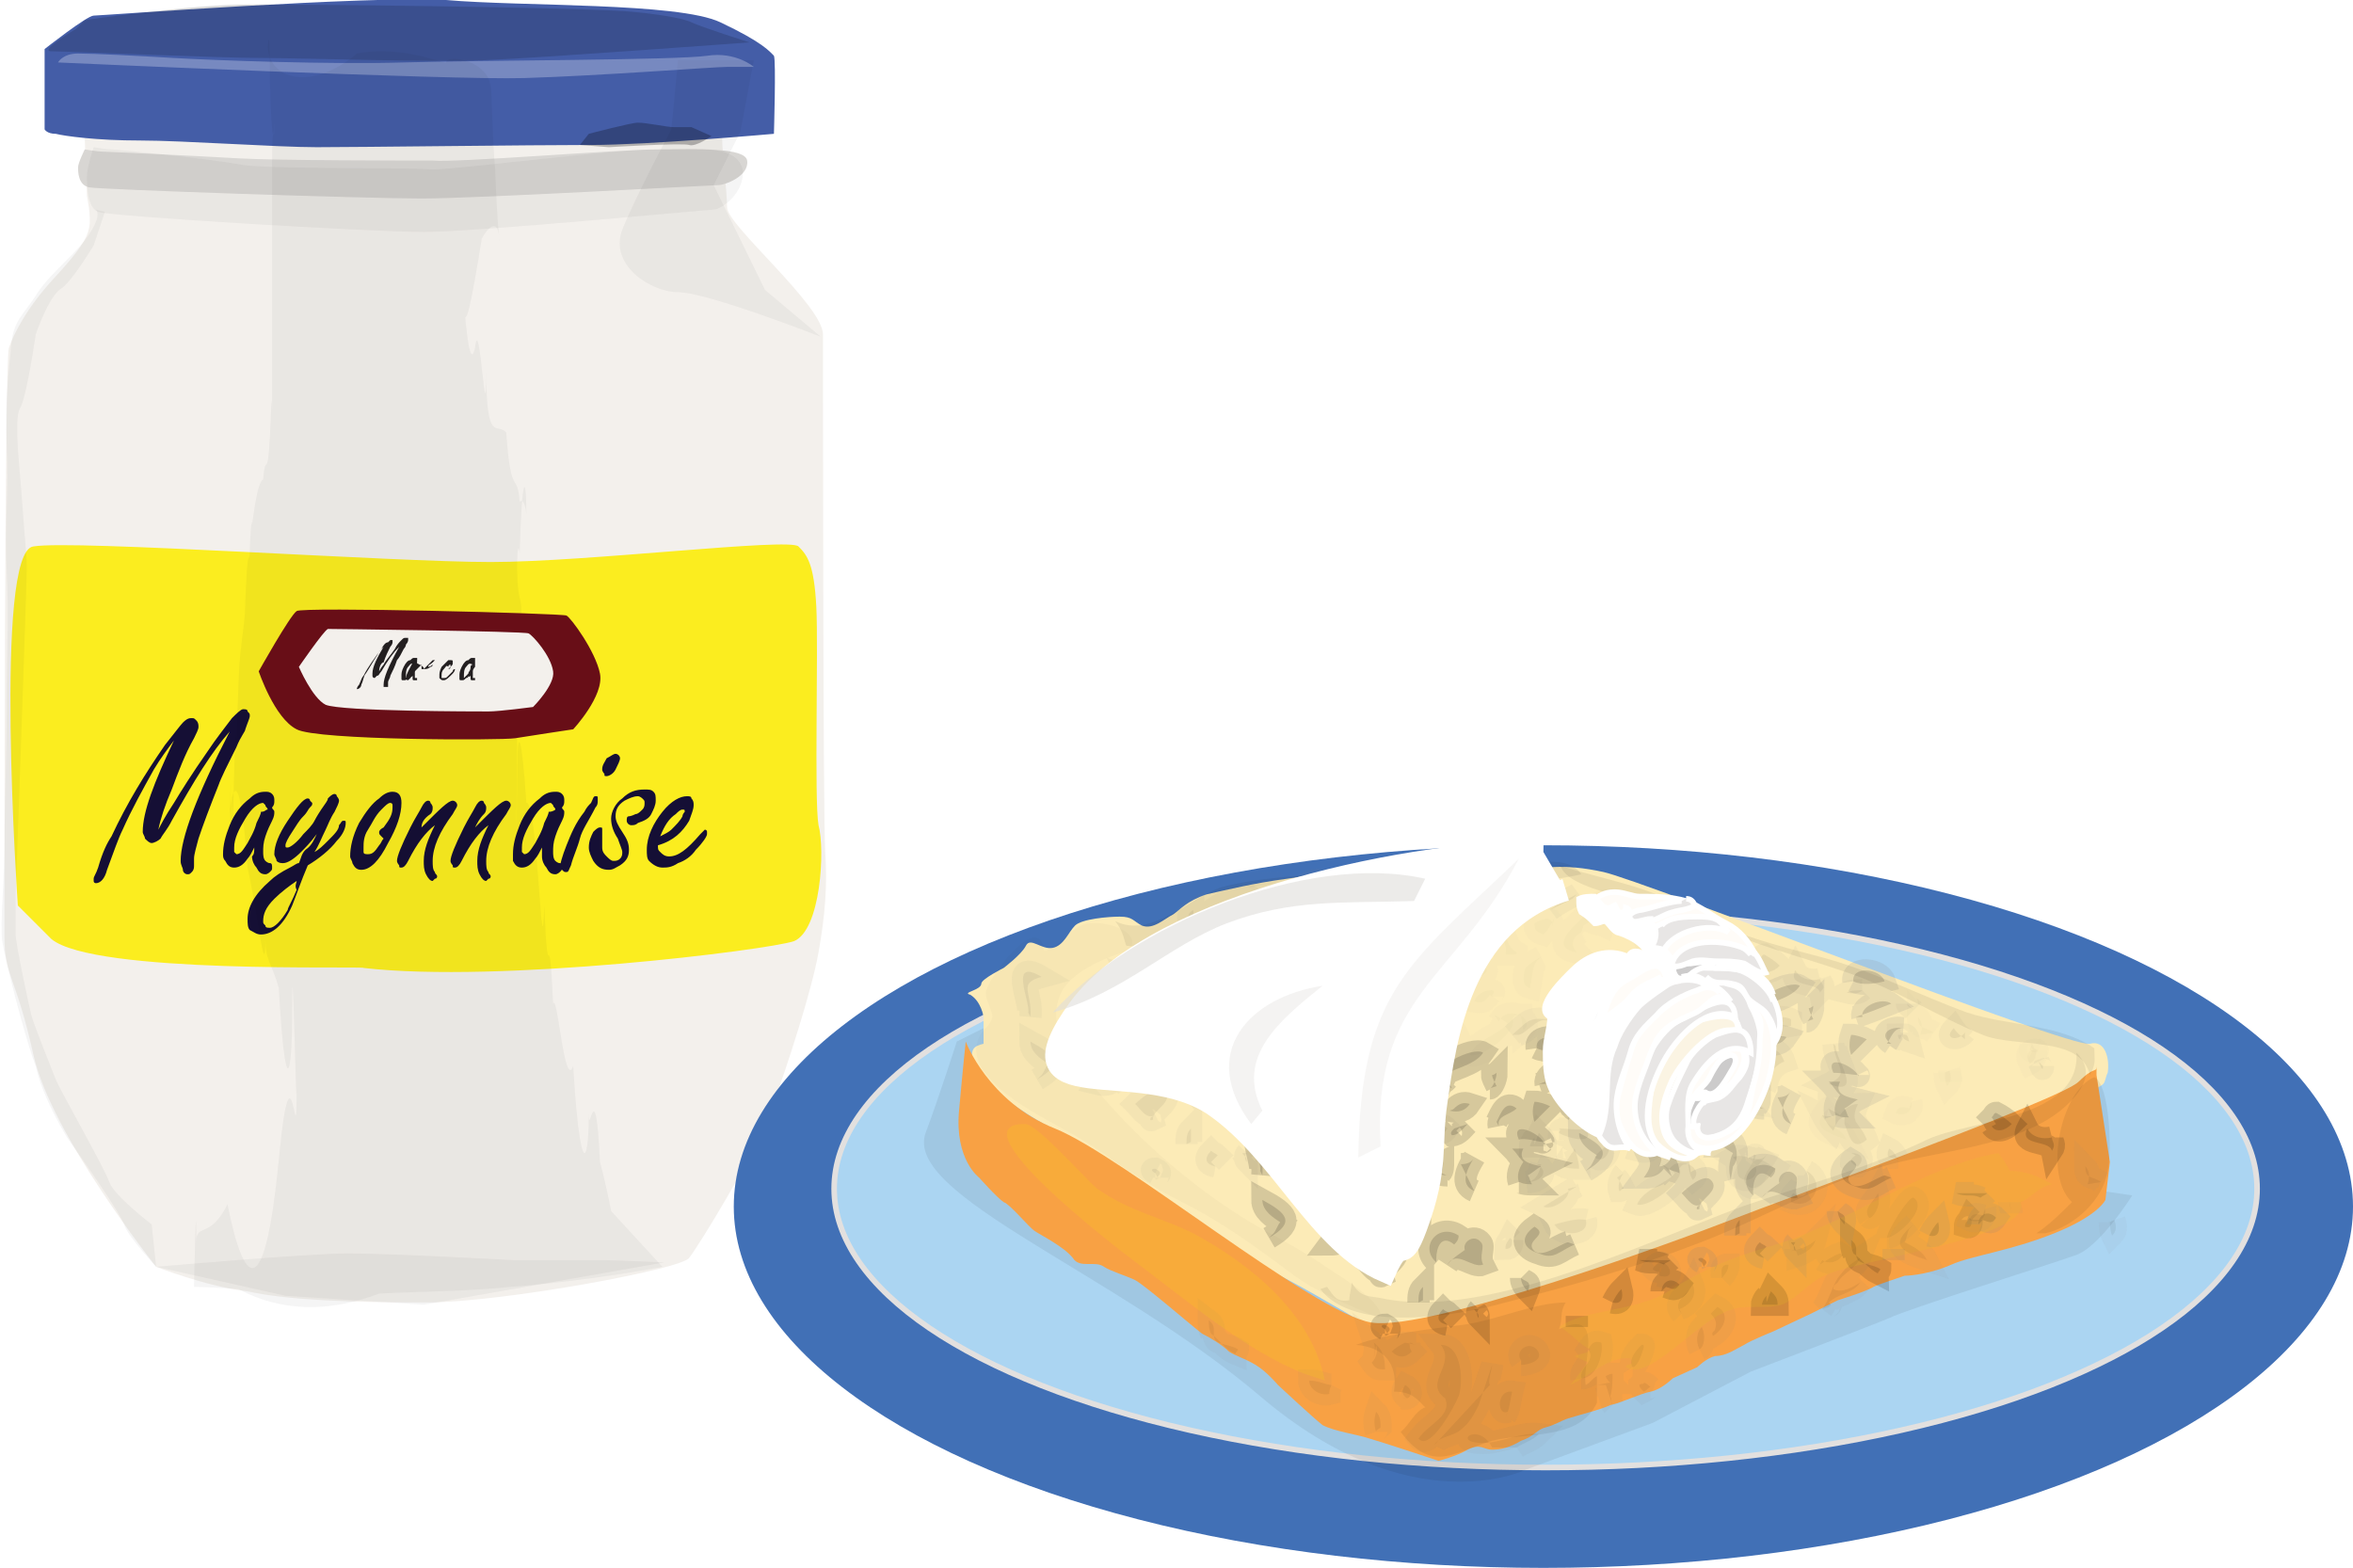 <svg xmlns="http://www.w3.org/2000/svg" xmlns:xlink="http://www.w3.org/1999/xlink" viewBox="0 0 105.5 70.3"><pattern id="a" width="96" height="72" overflow="visible" patternUnits="userSpaceOnUse" viewBox=".9 -72.6 96 72"><path fill="#5EC097" d="M1.9-24c3.5.2 3.6-1.6 3.4-2-.2-.3-1.9-1.1-3.4 2zm48 0c3.5.2 3.6-1.6 3.4-2-.2-.3-1.9-1.1-3.4 2zm0 24c3.5.2 3.6-1.6 3.4-2-.2-.3-1.9-1.1-3.4 2zm-48 0c3.5.2 3.6-1.6 3.4-2-.2-.3-1.9-1.1-3.4 2zm24-12c3.5.2 3.6-1.6 3.4-2-.2-.3-1.9-1.1-3.4 2zm48 0c3.5.2 3.6-1.6 3.4-2-.2-.3-1.9-1.1-3.4 2zm-72-36c3.5.2 3.6-1.6 3.4-2-.2-.3-1.9-1.1-3.4 2zm48 0c3.5.2 3.6-1.6 3.4-2-.2-.3-1.9-1.1-3.4 2zm-24 12c3.5.2 3.6-1.6 3.4-2-.2-.3-1.9-1.1-3.4 2zm48 0c3.5.2 3.6-1.6 3.4-2-.2-.3-1.9-1.1-3.4 2zm-72-36c3.5.2 3.6-1.6 3.4-2-.2-.3-1.9-1.1-3.4 2zm48 0c3.5.2 3.6-1.6 3.4-2-.2-.3-1.9-1.1-3.4 2zm-24 12c3.5.2 3.6-1.6 3.4-2-.2-.3-1.9-1.1-3.4 2zm48 0c3.5.2 3.6-1.6 3.4-2-.2-.3-1.9-1.1-3.4 2zM47.8-24c-1.5-3.1-3.2-2.3-3.4-2-.2.4 0 2.2 3.4 2zm0 24c-1.5-3.1-3.2-2.3-3.4-2-.2.4 0 2.2 3.4 2zm-24-12c-1.5-3.1-3.2-2.3-3.4-2-.2.4 0 2.2 3.4 2zm72-12c-1.5-3.1-3.2-2.3-3.4-2-.2.4 0 2.2 3.4 2zm0 24c-1.5-3.1-3.2-2.3-3.4-2-.2.4 0 2.2 3.4 2zm-24-12c-1.5-3.1-3.2-2.3-3.4-2-.2.4 0 2.2 3.4 2zm-24-36c-1.5-3.1-3.2-2.3-3.4-2-.2.4 0 2.2 3.4 2zm-24 12c-1.5-3.1-3.2-2.3-3.4-2-.2.4 0 2.2 3.4 2zm72-12c-1.5-3.1-3.2-2.3-3.4-2-.2.4 0 2.2 3.4 2zm-24 12c-1.5-3.1-3.2-2.3-3.4-2-.2.4 0 2.2 3.4 2zm-24-36c-1.5-3.1-3.2-2.3-3.4-2-.2.4 0 2.2 3.4 2zm-24 12c-1.5-3.1-3.2-2.3-3.4-2-.2.4 0 2.2 3.4 2zm72-12c-1.5-3.1-3.2-2.3-3.4-2-.2.4 0 2.2 3.4 2zm-24 12c-1.5-3.1-3.2-2.3-3.4-2-.2.4 0 2.2 3.4 2z"/></pattern><pattern id="b" patternTransform="translate(-3851.092 -3914.62) scale(.523)" xlink:href="#a"/><pattern id="c" patternTransform="translate(-3851.092 -3914.62) scale(.523)" xlink:href="#a"/><ellipse cx="61.6" cy="49.2" fill="url(#b)" stroke="url(#c)" stroke-width=".5" rx="1.6" ry="3.3"/><path fill="#BCB792" d="M87.5 55.3c3.9-1.1 6-4.9 7.7-8.3-1.5.6-2.5 3.4-3.5 4.7-1 1.4-3.8 2.2-4.4 3.3" opacity=".26"/><path fill="#F3F0EC" d="M7 56.8s-4.7-5.9-5.5-9.5C.7 43.7.2 43.8.2 42c0-1.8 0-25.9.2-26.4.2-.6.8-1.8 2-3.1s1.5-1.8 1.6-2.3c.1-.5-.1-1.4-.1-1.4l-.1-2.6S26.9 5.3 28.2 5c1.3-.2 4.3.7 4.2 1-.1.3.2 2.5.2 3.3 0 .8 4.3 4.4 4.3 5.7 0 1.3 0 21.7.1 23.2s0 2.8-.3 4.5c-.3 1.7-1.4 5.1-2.1 7-.7 2-3.3 6.2-3.7 6.7-.3.5-8.4 2-11.8 2-3.3 0-6.2-.1-8-.5-1.8-.2-4.1-1.1-4.1-1.1z"/><path fill="#D8D6D3" d="M3.8 6.7s-.3.6-.3.8c0 .2 0 .8.5.9.5.1 12.4.5 14.9.5s13-.6 13.3-.6c.3 0 1.4-.4 1.3-1.1-.1-.6-2.2-.5-4-.5-1.8 0-9 .6-10.1.5-1.1 0-7 0-8.7-.1C9 7 4.8 6.8 4.6 6.8c-.2 0-.8-.1-.8-.1z"/><path fill="#FBED1F" d="M2.3 42.1L.8 40.6s-1.1-15.9.7-16.1c1.8-.3 16.1.7 20.5.7 4.3 0 13.4-1.1 13.8-.7.4.4.7.8.8 2.7.1 1.9-.1 8.7.1 9.8.3 1.1.1 4.7-1.1 5.2-1.2.4-13.2 1.9-19.3 1.2.1-.1-12.1.3-14-1.3z"/><path fill="#445DA7" d="M2 5.8V2.2S3.9.7 4.2.7C4.5.7 16.5-.2 20 0c3.4.3 10.4.1 12.3 1 1.9.9 2.2 1.3 2.4 1.5.1.2 0 3.5 0 3.5s-5.6.5-8.2.5c-2.6 0-10.5.1-12.3.1-1.8 0-6-.3-7.9-.3-2 0-3.4-.2-3.8-.3-.4 0-.5-.2-.5-.2z"/><g fill="#150F35"><path d="M7.1 37.2c.1-.2.3-.6.7-1.2.3-.5.8-1.3 1.5-2.3.4-.6.8-1.1 1.1-1.5.2-.2.4-.4.5-.4.1 0 .2 0 .2.1.1.1.1.1.1.2s-.1.3-.2.6c0 .1-.2.3-.4.8-.4.8-.7 1.4-.8 1.7-.4 1-.7 1.8-.9 2.4-.1.4-.2.7-.2.9v.3c0 .1 0 .2-.1.3-.1.1-.1.1-.2.1s-.2-.1-.2-.2-.1-.2-.1-.4c0-1 .7-2.9 2.2-5.8-.8.9-1.6 2.2-2.6 4-.2.4-.4.6-.5.8-.1.1-.3.2-.4.2s-.2-.1-.3-.2c0-.1-.1-.2-.1-.3 0-.9.5-2.2 1.4-4.1-.3.4-.6.8-.9 1.3-.5.9-1 1.8-1.4 2.7-.2.4-.4 1-.7 1.8-.1.4-.3.6-.5.6 0 0-.1 0-.1-.1v-.1c0-.1.1-.2.2-.5.2-.7.4-1.1.6-1.4.7-1.5 1.5-2.8 2.4-4.1.4-.5.7-.9.8-1 .2-.2.3-.2.4-.2.1 0 .1 0 .2.1s.1.2.1.3c0 .1-.1.3-.2.5-.4.7-.7 1.5-1 2.3-.3.7-.5 1.3-.6 1.8zm4.3.8c-.1.2-.2.4-.3.5-.2.3-.4.4-.6.4-.2 0-.3-.1-.4-.3-.1-.1-.1-.2-.1-.3 0-.4.1-.8.3-1.3.2-.5.5-.9.9-1.2.2-.2.4-.3.7-.3.1 0 .2 0 .3.1.1.1.1.2.1.3 0 .1 0 .2-.1.3 0 .1.1.1.1.2s0 .2-.1.4-.2.4-.3.7c-.1.3-.1.5-.1.7 0 .1 0 .3.1.4 0 0 .1.1.2.1s.1.1.1.2 0 .1-.1.2c0 0-.1.1-.2.1-.2 0-.3-.1-.4-.3-.1-.1-.2-.3-.2-.5.1-.1.1-.2.1-.4zm.6-1.7c0-.1-.1-.1-.1-.2l-.1-.1c-.2 0-.5.2-.8.7-.3.5-.5.9-.5 1.3v.2l.1.1c.2 0 .3-.2.5-.5.1-.2.3-.5.4-.9.1-.2.2-.4.2-.5.2 0 .2-.1.3-.1z"/><path d="M14.2 37.4c-.3.4-.5.6-.7.8-.3.3-.6.5-.8.5-.1 0-.2 0-.3-.1 0-.1-.1-.2-.1-.3 0-.4.2-.9.6-1.5.4-.6.7-1 .9-1 0 0 .1 0 .1.1l.1.1c0 .1 0 .1-.1.2s-.1.2-.3.4c-.2.2-.3.4-.5.7-.2.3-.3.5-.3.6 0 .1 0 .1.1.1s.4-.2.7-.6c.2-.2.4-.4.5-.6 0 0 .1-.2.3-.5.2-.3.3-.4.3-.5.1-.1.2-.2.3-.2 0 0 .1 0 .1.1 0 0 .1.1.1.2s-.1.3-.2.5c-.2.3-.3.6-.4.8-.2.4-.3.7-.5 1 .2-.1.4-.3.6-.5.3-.3.5-.5.5-.7.1-.1.1-.2.2-.2s.1 0 .1.1c0 .2-.1.5-.4.8-.3.4-.8.8-1.3 1.1-.3.7-.5 1.3-.7 1.8-.4.9-.9 1.3-1.4 1.3-.2 0-.3-.1-.5-.2-.1-.1-.1-.3-.1-.5 0-.5.3-1.1 1-1.7.2-.2.5-.4.9-.6.2-.1.3-.2.4-.2.1-.2.1-.4.3-.6.3-.2.4-.5.5-.7zm-.9 2.1c-.3.2-.7.5-1 .8-.4.4-.5.7-.5 1 0 .1 0 .1.1.2 0 .1.1.1.2.1.2 0 .5-.3.8-.8 0-.1.2-.4.4-.9-.1-.2 0-.3 0-.4zm4.3-4c.3 0 .4.2.4.5 0 .5-.2 1.1-.6 1.8-.4.8-.8 1.2-1.2 1.2-.2 0-.3-.1-.4-.3 0-.1-.1-.2-.1-.3 0-.4.1-.9.4-1.5.3-.5.6-.9.9-1.1.2-.2.4-.3.6-.3zm-.5 2c-.1-.1-.1-.1-.1-.2 0 0 0-.1.2-.2.3-.4.4-.6.4-.9v-.1c0-.1-.1-.1-.1-.1-.1 0-.2.1-.4.3-.3.3-.4.6-.6.9-.2.3-.2.6-.2.8v.2c0 .1.1.1.2.1.2 0 .3-.1.5-.4.1-.1.1-.2.2-.3l-.1-.1zm1.8-.4l.1-.1c.7-.7 1.1-1.1 1.3-1.1.1 0 .2.1.2.2s-.1.2-.2.4c-.6.8-.9 1.5-.9 2.1 0 .2 0 .4.1.5 0 .1.1.1.1.2 0 0 0 .1-.1.1l-.1.1c-.1 0-.2-.1-.3-.3-.1-.2-.1-.4-.1-.6 0-.5.2-1 .5-1.6-.4.3-.8.8-1.2 1.6-.1.2-.2.3-.3.3-.1 0-.1 0-.1-.1 0 0-.1-.1-.1-.2 0-.2.2-.7.6-1.5.2-.4.4-.7.5-.9.1-.2.2-.3.3-.3 0 0 .1 0 .1.1 0 0 .1.1.1.2s0 .2-.1.3c-.3.2-.4.4-.4.6zm2.4 0l.1-.1c.7-.7 1.1-1.1 1.3-1.1.1 0 .2.1.2.2s-.1.2-.2.4c-.6.8-.9 1.5-.9 2.1 0 .2 0 .4.1.5 0 .1.1.1.1.2 0 0 0 .1-.1.1l-.1.1c-.1 0-.2-.1-.3-.3-.1-.2-.1-.4-.1-.6 0-.5.2-1 .5-1.6-.4.3-.8.8-1.2 1.6-.1.2-.2.3-.3.3-.1 0-.1 0-.1-.1 0 0-.1-.1-.1-.2 0-.2.2-.7.6-1.5.2-.4.4-.7.5-.9.1-.2.2-.3.3-.3 0 0 .1 0 .1.1 0 0 .1.1.1.2s0 .2-.1.3c-.2.2-.3.4-.4.6zm3 .9c-.1.2-.2.4-.3.5-.2.3-.4.4-.6.4-.2 0-.3-.1-.4-.3v-.3c0-.4.1-.8.3-1.3.2-.5.5-.9.9-1.2.2-.2.4-.3.7-.3.1 0 .2 0 .3.1.1.1.1.2.1.3 0 .1 0 .2-.1.3 0 .1.1.1.1.2s0 .2-.1.4-.2.4-.3.7c-.1.3-.1.5-.1.7 0 .1 0 .3.1.4 0 0 .1.1.2.1s.1.1.1.2 0 .1-.1.2c0 0-.1.1-.2.1-.2 0-.3-.1-.4-.3-.1-.1-.2-.3-.2-.5V38zm.6-1.7c0-.1-.1-.1-.1-.2l-.1-.1c-.2 0-.5.2-.8.7-.3.5-.5.9-.5 1.3v.2l.1.1c.2 0 .3-.2.5-.5.1-.2.3-.5.4-.9.1-.2.2-.4.2-.5.2 0 .3-.1.3-.1z"/><path d="M26.7 35.7c.1 0 .1 0 .1.1v.1c0 .1 0 .2-.1.3-.3.6-.6 1-.7 1.4-.1.4-.3.8-.4 1.2-.1.2-.1.3-.2.3s-.1 0-.2-.1l-.1-.1c0-.1.1-.5.3-1 .2-.5.4-1 .8-1.5.1-.2.2-.3.3-.4.1-.2.1-.3.2-.3zm.9-1.9c.1 0 .2.1.2.2s-.1.3-.2.5-.3.3-.4.3c-.1 0-.1 0-.1-.1 0 0-.1-.1-.1-.2 0-.2.1-.3.2-.5.2-.1.3-.2.4-.2zm1.3 1.6c.2 0 .3 0 .4.1.1.1.1.2.1.4s-.1.4-.2.6c-.1.2-.3.3-.6.4-.1.1-.2.1-.3.1-.1 0-.2-.1-.2-.2s0-.2.1-.2c0 0 .1 0 .3-.1.1 0 .2-.1.3-.2.1-.1.1-.2.1-.3 0-.1 0-.1-.1-.2 0 0-.1-.1-.2-.1-.2 0-.4.1-.6.2-.3.2-.4.4-.4.7 0 .2.1.4.3.7.2.3.3.5.3.8 0 .3-.1.5-.4.7-.2.1-.3.2-.5.2-.3 0-.5-.1-.7-.4-.1-.2-.2-.4-.2-.6 0-.3.1-.5.2-.7.1-.1.2-.2.3-.2.1 0 .1 0 .1.1v.8c0 .2.1.3.2.4.1.1.2.2.3.2.1 0 .2 0 .3-.1.1-.1.1-.2.1-.3 0-.1-.1-.3-.2-.6-.2-.3-.3-.6-.3-.9 0-.3.2-.7.5-.9.3-.3.6-.4 1-.4zm.6 2.5c0 .2 0 .2.1.3.1.1.2.2.4.2.4 0 .8-.3 1.4-1l.2-.2s.1 0 .1.1v.1c0 .1-.2.4-.5.7-.2.3-.5.5-.8.6-.3.2-.5.2-.7.2-.2 0-.4-.1-.6-.3-.1-.1-.1-.3-.1-.5 0-.6.3-1.2.7-1.7.4-.5.8-.7 1.1-.7.1 0 .2 0 .2.1.1.1.1.2.1.3 0 .2-.1.4-.2.7-.3.5-.7.9-1.4 1.1zm.1-.4c.2-.1.4-.2.5-.3.2-.2.4-.4.5-.6 0-.1.1-.2.1-.2 0-.1 0-.1-.1-.1s-.2.1-.3.2c-.3.2-.5.5-.7 1z"/></g><path fill="#070709" d="M26 6.5l.4-.5s1.9-.5 2.2-.5c.4 0 1.3.2 1.6.2h.8l.9.4s-.7.5-1 .4c-.3-.1-3.6.1-3.6.1L26 6.5z" opacity=".27"/><path fill="#030305" d="M36.8 15.1s-5.1-2-6.4-2c-1.2 0-3.1-1.2-2.5-2.8.6-1.5 2.2-4.5 2.2-4.5l.3-3.1h3.4l-.6 3.2L32 8.3l2.3 4.7 2.5 2.1zM7 56.8s6.8-.6 8.6-.6c1.9 0 7.4.3 7.4.3h4.1l2.7.1L19 58.5l-6.2-.4L7 56.8z" opacity=".04"/><path fill="#030305" d="M4.2 6.6s-.3.9-.3 1.3 0 1.4.5 1.6c.5.2 12.2.9 14.6.9s12.7-1 13-1c.3 0 1.4-.7 1.3-1.8-.3-1.2-2.3-.9-4-.9-1.8 0-8.8.9-9.9.9-1.1-.1-6.9 0-8.5-.2-1.6-.3-5.7-.7-5.9-.7-.2 0-.8-.1-.8-.1z" opacity=".04"/><path fill="#F7F7FB" d="M2.6 2.8s17.6.8 20.9.7c3.4-.1 8.5-.5 9.1-.5h1.2s-.8-.7-2.1-.5c-1.3.2-10.3.2-13.6.3-3.3.1-8.6-.1-10.3-.2-1.7-.1-3.6-.2-4.3-.2-.7 0-.9.4-.9.4z" opacity=".29"/><path fill="#030305" d="M3.8.9S8.6.2 11.2.2c2.6 0 13.3.1 16.8.3 1.3.1 2.6.3 3 .5.4.2 2.6.9 2.6.9s-9.4.7-11.9.8c-2.5.1-8.2-.1-10-.1-1.8 0-8.8-.3-9.4-.3-.6 0 1.1-1 1.1-1l.4-.4z" opacity=".15"/><path fill="#030305" d="M7 56.8l-.2-1.9S5.1 53.6 4.9 53c-.2-.6-2.2-4.1-2.4-4.6-.2-.5-1-2.5-1.1-2.9-.1-.4-.7-3.2-.7-3.6v-1.7s.5-14 .5-14.7c0-.7-.1-1.4-.2-2.9s-.4-3.8-.1-4.3c.3-.5.7-3.3.7-3.3s.6-1.8 1.2-2.1c.5-.4 1.4-1.9 1.4-1.9l.5-1.5-.4-.1s.3.2-.3 1.1c-.6.9-1.6 1.6-2.3 2.6-.6 1-1.1 1.2-1.2 2.4C.4 16.7.2 18 .3 20c.1 2-.1 3.6 0 5.6.1 2 0 3.8 0 6s-.1 4.7-.1 6.3c0 1.5-.2 3.5-.1 4.3.1.7 1 4.3 1.5 5.6.3 1.3 1 2.5 1.4 3.2.5.7 2.5 3.5 2.6 4 .2.5 1.4 1.8 1.4 1.8zm1.8-1.1c0-.9.6-.1 1.4-1.7.8 4 1.7 4.2 2.3-2 .6-6.3.8.8.8-3.4 0 2.7-.2-7.8-.2-3.1 0 2.7-.3 4.1-.6-1.2-.3-1.1-.6-1.2-.6-2.2 0 2.2-.4-1.5-.8-3.2-.4-5.5-.8-2.9-.8-2.3 0-4.5 0 3.1.1-1 0 6.9.1-4.5.2-2.4.1-2.7.1-3.2.2-4.1.1-.9.2-1.4.2-2.2.1-2.1.1-1.7.2-2 0-.9.1-1.8.1-1.4 0 .2.2-1.9.5-2 .1-1.3.2.1.3-1.9.1-2.3.1-2 .1-.1V7.7c0-3.1.1-.6.1-2.4 0 .7-.1 1.8-.2-1.7C12.1.4 12 2.5 12 2c0 1.6 2 2.1 4 .4 2-.4 4 .5 4 .4 0-.4 2-.1 2 1.2 0-1.5.1 3 .2 3.5.1 2.9.2 3 .2 3.5 0-1.2-.4-1-.8-.3-.4 2.5-.8 4.7-.8 2.8 0-.2.2 3.4.5 2.1.2-1.8.5 4.4.5 1 0 3.4.5 2.3.9 2.8.2 3 .5 1.7.6 3.1.2-.2.3.4.3.6 0-1.9-.2-1.9-.3 1.7-.1-.9-.2 1.2 0 2 .2.6 0 2.9-.1 4.7 0 1-.1 10.3 0 2.8 0-1.7.2-1.4.4 1.7.5-.2.7 8.3.8 4.6.2 4.4.2.1.4 4.4.2-.5.5 3.9.9 2.8.3 5 .7 4.6.7 2.1 0 1.3.3-2.1.5 2.2.3 1.1.5 2.2.5 2.2l2.3 2.5s-3 .6-6.8.9c-1.9.2-3.9.2-5.9.3-2.9 1.1-5 .5-6.3-.2-1.4-.1-2-.1-2-.1s.1-5 .1-2z" opacity=".04"/><path fill="#680E17" d="M11.6 30.1s.7 2.1 1.7 2.6c.9.5 9.2.5 9.8.4.6-.1 2.6-.4 2.6-.4s1.4-1.5 1.2-2.5c-.2-1-1.3-2.5-1.5-2.6-.2-.1-11.9-.4-12.1-.2-.3.2-1.7 2.7-1.7 2.7z"/><path fill="#F3F0EC" d="M13.4 29.9s.6 1.4 1.2 1.7c.7.3 6.8.3 7.3.3s2-.2 2-.2 1-1 .9-1.6c-.1-.7-.9-1.6-1.1-1.7-.2-.1-8.9-.2-9-.2-.2.1-1.3 1.7-1.3 1.7z"/><g fill="#231F20"><path d="M17 30.1s.1-.2.2-.3c.1-.2.3-.4.5-.7.1-.2.2-.3.3-.4.1-.1.1-.1.2-.1h.1v.1s0 .1-.1.2c0 0 0 .1-.1.2-.1.2-.2.4-.3.5-.1.3-.2.5-.3.7 0 .1-.1.2-.1.3v.2h-.2v-.1c0-.3.2-.8.7-1.7-.3.3-.5.6-.8 1.1-.1.1-.1.2-.2.2l-.1.1s-.1 0-.1-.1v-.1c0-.3.2-.7.5-1.2-.1.1-.2.2-.3.4-.2.3-.3.5-.5.8-.1.1-.1.3-.2.5 0 .1-.1.2-.2.2 0 0 0-.1.1-.2.1-.2.1-.3.2-.4.2-.4.5-.8.8-1.2.1-.2.2-.3.3-.3l.1-.1h.1v.1s0 .1-.1.2c-.1.2-.2.4-.3.7-.1 0-.2.2-.2.4zm1.4.2c0 .1-.1.1-.1.1-.1.1-.1.1-.2.1s-.1 0-.1-.1v-.1c0-.1 0-.2.1-.4s.2-.3.3-.3c.1-.1.1-.1.2-.1h.1v.4s-.1.1-.1.2v.3h.1v.1h-.1c-.1 0-.1 0-.1-.1v-.1c-.1.1-.1 0-.1 0zm.2-.5c-.1 0-.1-.1 0 0-.1-.1-.1-.1 0 0-.2-.1-.2 0-.3.1-.1.1-.1.3-.1.4v.1l.2-.2c0-.1.1-.1.1-.3 0 0 0-.1.1-.1-.1 0-.1 0 0 0z"/><path d="M19 30l.3-.3.1-.1h.1l-.1.1c-.1.1-.2.1-.2.2 0 0 .1 0 .2-.1 0 0 0 .1-.1.1-.1.1-.2.1-.3.1h-.1v-.2l-.3.3c-.1.1-.1.2-.2.3l-.1.1s-.1 0-.1-.1c0 0 0-.1.1-.3.1-.2.2-.4.3-.5l.1-.1v.1l-.1.1c.5.2.4.3.4.3zm1.2-.4c.1 0 .1 0 .1.1s0 .1-.1.2c0 .1-.1.1-.1.1l.1-.1v-.1s-.1 0-.1.1c-.1-.1-.1 0-.2.1s-.1.2-.1.3v.1h.1c.1 0 .1 0 .2-.1l.2-.2s0-.1.1-.1c0 0 0 .1-.1.2-.2.2-.3.3-.4.3-.1 0-.1 0-.2-.1v-.1c0-.1 0-.2.1-.4l.3-.3h.1zm.8.7c0 .1-.1.1-.1.1-.1.1-.1.1-.2.1s-.1 0-.1-.1v-.1c0-.1 0-.2.1-.4s.2-.3.3-.3c.1-.1.1-.1.2-.1h.1v.4s-.1.1-.1.2v.3h.1v.1h-.1c-.1 0-.1 0-.1-.1v-.1c-.1.1-.1 0-.1 0zm.2-.5s-.1-.1 0 0c-.1-.1-.1-.1 0 0-.2-.1-.2 0-.3.1-.1.1-.1.3-.1.4v.1l.2-.2c0-.1.1-.1.1-.3 0 0 0-.1.1-.1-.1 0-.1 0 0 0z"/></g><ellipse cx="69.2" cy="54.1" fill="#4170B6" rx="36.3" ry="16.2"/><ellipse cx="69.3" cy="53.3" fill="#ABD5F2" stroke="#E2E0DF" stroke-width=".25" rx="31.9" ry="12.5"/><path fill="#070406" d="M95.6 53.6S94.1 56 93 56.3c-1.1.4-7.5 2.4-8.3 2.8-.7.3-6.2 2.4-6.2 2.4l-4.4 2.3-5.7 2.1s-5.1 2.5-11.9-3.3c-6.6-5.6-16-9-15-11.8.6-1.6 1.4-4.1 1.4-4.1l1.4-.7" opacity=".07"/><path fill="#FCEBB7" d="M44.1 45.6v1.2c-.4.1-.7.2-.4 1.1.3.8 2.9 2.5 4.1 3 1.2.5 7.1 5 8.6 5.8 1.5.7 3.7 2 4.7 2.6 1 .6 3.2 1.1 3.4.8.3-.3 3.2-1.3 3.5-1.4.4-.1 6.3-2.1 6.3-2.1s6.4-2.7 6.7-2.7c.3 0 5.8-2.4 5.8-2.4s7.2-2.5 7.5-2.9c.1-.1.1-.3.2-.5.1-.6-.1-1.5-.8-1.3-.9.2-20-7.3-21.8-7.7-1.8-.4-2.9-.2-3.6 0-.7.2-3.9-.1-5.1-.2-1.3-.2-4 .3-5.5.5s-2.7.5-3.6.7c-.9.3-1.2.7-1.5.9-.4.2-.9.7-1.4.5-.4-.2-.4-.4-1-.4-.5 0-1.7.1-2 .4-.3.3-.5.9-1 1-.5.1-1-.5-1.2-.1-.2.4-1 1-1 1s-1 .5-1 .7c0 .3-.9.4-.5.5.5.3.6 1 .6 1z"/><path fill="#F8A144" d="M94.4 53.8s-.3.7-2.3 1.5c-2 .8-3.7 1-4.6 1.4-.9.4-1.8.5-2.1.5-.3.1-1.2.4-1.4.5-.3.2-1.6.6-1.6.6l-1.2.6-1.7.8s-1 .4-1.3.6c-.4.2-.8.5-1.3.5-.4.1-.8.5-.8.5l-1.1.5s-.5.5-1 .6c-.5.1-1.3.5-1.8.6-.4.2-1.6.5-1.9.6-.3.1-.6.3-1 .4-.4.1-.5.4-1.1.6-.5.3-.9.4-1.3.4s-.5-.3-1.1 0c-.5.3-1.3.5-1.3.5s-2.4-.8-3.1-1c-.6-.2-1.5-.3-2.1-.6-.5-.4-2-1.8-2-1.8s-.5-.6-1-.9c-.5-.3-.9-.4-1.2-.6-.3-.3-.8-.6-1.2-.8-.4-.3-2.6-2.2-3-2.4-.4-.2-1.1-.4-1.4-.6-.4-.3-1.1.1-1.4-.4-.4-.5-1.4-1-1.7-1.2-.3-.2-1.1-1.2-1.4-1.3-.3-.2-1.1-1.1-1.1-1.1s-1.1-.8-.9-3c.2-2.2.3-3.1.3-3.1s1 2.7 4 3.9c3 1.2 11.6 8.3 14.2 8.7 2.6.4 13.8-3.7 16.1-4.6 2.3-.9 14.8-5.4 15.6-6.2.8-.8.8-.3.8-.8v.5l.6 3.9-.2 1.7z"/><path fill="#050505" stroke="#81807F" d="M70.9 61.8c-.1-.5.7-.8.3-1.3.2-.3.3-.4.6-.3.1.5-.2 1.6-.9 1.6m2.3-.5c-.2-.3.1-.7.4-1 .1 0 .1 0 .1.1-.1.4-.3.9-.5.9m3.7-1.7c0 .1-.2.1-.1.3.5-.3.8-1 .2-1.3l-.3.3c.2.2.3.4.2.7m7.7-4.1c0-.3 1-1.9 1.2-1.8.7.5-.8 1.8-1.2 1.8m-3 1.2c.3-.2.6-.4.9-.5 0 0 .2.1.1.1-.2.3-.6.4-.9.2m-1.4-.4c.4-.1.8-.2 1.1-.5-.1.4-.5.6-.8.7 0-.1-.1-.2-.1-.3m-5.1 2.9c-.5-.5.3-.9.5-1.3.2.5-.1.9-.6 1.1m1.9-1.4c0-.3-.1-.6.3-.6 0 .2-.1.4-.3.6m-2.8-.1c1 .3.2-1.2-.3-.3.2.2.3.1.3.1m-6.2 4c-.3-.4.3-.9.7-.5.4.5-.4.7-.7.7m-.7 2.3c.2-.3.2-.7.3-1.1-.7-.1-.7 1.1-.2.9m-.7 1.6c-.6-1.2-1.9-.2-.4-.2.8 0 1.7-.5 2.5-.4-.3.3-.7.4-1 .6m4.3-1.9l-.3-.9h-.4c.1 0 .4-.1.6-.1-.1-.1-.2-.2-.2-.3.2-.1.2-.1.3-.1 0 .3 0 .7-.1 1 .1.2 0 .3.1.4m1.7-.8c-.1-.1-.2-.2-.3-.2 0 .1-.1 0-.2.1 0 .1.1.2.2.3.2-.1.2-.2.3-.2m2.2-1.7c-.2-.4-.1-.8.1-1 .2.4.1.9-.1 1m5.5-1.8c.3-.4.4-.9.7-1.4.4-.5.4-.5 1-.9-.2.5-.8.7-1 1.1-.1.1-.2.1-.2.3.4.2.9-.1 1.2-.3-.3.5-1 .5-1.4.9.2.2 0 .1 0 .2m1.8-4c-.3-.4.2-.7.4-1.1.2.6-.3 1.2-.4 1.1m-17 7.5c-.1-.2.1-.7.1-.9l-.6 1.8c-.2.4-.4.8-.8 1.1-.3.3-1 .3-1.2.7m-1.2-2.1c-.2-.1-.3-.3-.1-.6.4.2.3.7-.1.6m.1-2.5c-.2.1-.4.2-.6.4.3.3.6.3.9 0-.1-.1-.1-.3-.1-.4.1 0 .2.1.3.1m1.3 2.4c-1-.7.5-1.5-.2-2.4 1 0 1 1.8.8 2.3-.2.5-1.3 2.5-1.8 1.9.5-.7 1.5-1 1.2-1.8m-5.1-.6c-.2 0-.6-.2-1-.2 0 .4.5.7.9.6 0-.1 0-.2.1-.4m2 2.1c-.1-.3-.1-.6 0-.9.2.2.2.5.2.7-.1.1-.2.1-.2.2m-.1-3.3c0-.2.1-.4 0-.7.4.3.5.7.5 1.2-.3 0-.4 0-.6-.3.2-.2.3-.5.2-.8m-7.4-.5c-.1-.2-.1-.4-.1-.6.4.3.1.6.3.9.2.2.7.2 1 .4 0 .1-.1.1-.1.2-.5-.2-.8-.7-1.1-.9M51.8 50c-.4.2-.6-.2-.9-.5.2-.2 1-.9 1.3-.6.5.5-.6.9-.5 1.3-.2.1-.1-.1-.1-.1m3.7-1c-.2-.4.4-.8.7-.4.2.2-.1.6.1 1-.5.2-1.2-.7-1.6 0 .3-.4.8-.6 1.2-1m-5.8-.5c.3 0 .5-.3.6-.5.2.2.3.5.3.8-.2-.1-.4-.1-.5-.2.1.1.1.3.2.4l-.4-.4c-.2.3-.5.4-.9.3.6-.8.1-.8-.1-1.7.7-.4.7.4.9.9m.2-3.1c.4-.1.6-.5.4-.9 1.2.4-.1 1.2-.4 1.4-.4.2-1.6 1.2-1.7 0 .3-.1.7-.3.8-.5.2.1.4.1.5.3.1 0 .2-.1.3-.2m5.6 1.6c-.7-.3-.3-1 0-1.5-.1.2-.3.3-.6.3M53 48.8c-.1-.4-.1-.8.1-1.2-.2-.1-.4-.3-.6-.3.4-1 1.1.3.6.9m.7-2.6c-.3-.4-.1-.9-.6-1.4l.1-.1c.1 0 .3 0 .4.1-.2.5 0 1.1.6.8 0 .2 0 .4-.1.5.1 0 .2.1.3.1-.3 0-.6-.1-.8-.2m.3 4.1c-.8-.7.1-1.8 1-1.2 0 .2-.1.3-.2.4-.6-.5-.8.2-.8.6m-.8 2c0-.3 0-.5.2-.7v.6m-7.2-5.6c.1-1.1-.6-1.5.5-1.8-1.5-.9-.5 1.1-.6 1.6m8.6-3.6c-.2-.1-.4-.4-.5-.5.5-.4 1.5-.5 1.9-1.1-.5-.3-2.3.7-2.2 1.2-.2.1-.2.2-.4.2.1-.2 0-.6 0-.8-.7.4.4 1.3 1 .6m.9 1.9c-.2.2-.4.5-.7.5-.1-.1 0-.2.1-.3m2 0c-.1-.5.5-.5.8-.9-.5-.4-.7.2-.9.6m1.8-3.2c.4.2 1 .1 1.4 0-.2-.7-1.5-.8-1.4 0m-.8 5.9c-.1-.3 0-.6.2-.9-.2-.2-.3-.4-.5-.6h.5c-.3.6.4.7.8.8-.2.1-.4.3-.6.4.1.1.1.3.2.4-.5.1-.4-.1-.6-.1m2.2 2.7c-.4.1-1.1.7-1.5.4-.5-.5.7-.7 0-1.1-.7.5-.6 1 .2 1.2.7.3.9-.1 1.6-.4m-2.4 1.5c0 .2.1.4.3.6.2-.4-.1-.4-.3-.6m-1.9 1.5c-.1.1-.1.3 0 .4 0-.3-.1-.2-.2-.4m-9-3.5c.1-.1.2-.4.3-.5-.3-.2-.8-.5-.8-1 1.1.6 1.5 1 .3 1.7m35.1-4.5c-.4.1-.9 0-1.1-.4-.4.8 1 .5 1.1 1 .3-.3.1-.3 0-.6m1.9.5c-.2 0-.5 0-.7.1.4.1.6 0 .7-.1M67.8 55.6l-.1-.1c-.1.2-.2.2-.2.5.3 0 .3-.2.3-.4m1-4.3c.1-.2.1-.3.2-.5.2.2.3.3.3.6h-.7c0-.1.1-.3.2-.4m-4.3-1.6c-.1.1-.2.1-.3.2-.4-.2-.6 0-1.1-.2h.8m27.7-1.6c0 .3-.1 0-.2-.2m-3.3-1.3c-.3.4-1 .3-.5-.2.2.3.4.4.5.5M85.5 45c0 .1.2.2.3.3m-6.7-2c-.1-.1-.1-.2-.2-.3.1-.1.1-.2.2-.2.2.1.5.3.7.5-.3.3-.7.4-.9.1m6.3 3.2s-.1 0-.1-.2c.4 0 .4-.1.5.3-.3-.1-.3-.2-.3-.4m-5.6-.7c.2 0 .4 0 .6.1v.3c-.5.1-.5-.1-.6-.4M60 42.8c.2-.3.3-.7.7-.7-.6-.1-1.1.3-.5.7m-1.6-1.3c.6-.2 1.1-.4 1.6-.6-.4-.3-1.4.1-1.3.6m-.1 2.6c-.1.1.1 0 0 0-.2-.4-1.5-1-1.1-.1.3 0 .8.1 1.1.1m-7 8.5c-.2-.1-.2-.2 0-.2.4.2.1.3.1.4m2.6-.5c-.5-.1-.5-.4-.2-.7.1.1.2.1.3.2l-.3.3m-2.8-7c-.2.6.4.5.8.3 0-.3 0-.4-.3-.6-.3.2-.5.4-.7.7m1.1-1.7c.4-.1.4-.8.6-1.2.4.2.2.7.1 1-.3.2-.5.3-.8.4m2.5-1.3c.2-.2.4-.3.7-.2-.2.3-.5.4-.9.3-.1-.1.1-.1.2-.1m1.9-1.1c-.1-.2-.2-.4-.2-.5.1 0 .2-.1.2-.1 0 .3-.2.7-.3.7m2 1.5c-.1-.3-.1-.6 0-.9.2 0 .5.1.7.2-.1.2-.7.7-.7.7m12.1-2.9l.2-.2c-.4.2-.8.4-1.2.7m-5.4 10.1c0-.4.4-.7.8-.3-.2.3-.3.2-.6.1m-2.4.6c.1-.2.2-.4.4-.6.2.5 0 .7-.4.6m-1.6 1.1v-.5" opacity=".06"/><path fill="#050505" d="M51 42.5c-1.1.3-3.1 1-3.5 2.2-.6 1.6.8 3.1 1.7 4.2 1.9 2.3 4.6 4.6 7.2 6.1 1.1.6 2.2 1.2 3.2 1.9.6.4 2.1 1.3 2.3 2 0 .1-.1.2-.1.2-1.3-.6-2.7-1.1-3.9-2-1.6-1.2-3.1-2.3-4.9-3.2-1.4-.7-2.7-1.6-4-2.5-1.4-.9-3.1-1.6-4.3-2.7-.6-.6-1.2-1.3-.8-2.2.2-.4.5-.5.6-.9 0-.3-.3-.7-.3-1.1.1-.7 2.4-3.7 2.6-1.9.6.1 1.2-1.2 2.1-1.2.6-.1 2.2.3 1.8 1.1" opacity=".02"/><path fill="#050505" stroke="#050505" d="M83.1 56.2c-.1-.2-.1-.4-.1-.6.4.3.1.6.3.9.2.2.7.2 1 .4 0 .1-.1.1-.1.2-.4-.2-.8-.7-1.1-.9" opacity=".14"/><path fill="#050505" stroke="#050505" d="M92 51c-.4.1-.9 0-1.1-.4-.4.8 1 .5 1.1 1 .2-.3 0-.4 0-.6" opacity=".15"/><path fill="#050505" stroke="#050505" d="M88.4 54.7l-.1-.1c-.1.2-.2.2-.2.4.3.1.3-.1.3-.3" opacity=".1"/><path fill="#050505" stroke="#050505" d="M79.2 58.4c.1-.2.1-.3.2-.5.2.2.3.3.3.6H79c0-.1.1-.3.2-.4m10.3-7.7c-.1-.1-.1-.2-.2-.3.1-.1.1-.2.2-.2.2.1.5.3.7.5-.3.3-.7.4-.9.1M62.1 57c-.4.2-.6-.2-.9-.5.2-.2 1-.9 1.3-.6.5.5-.6.9-.5 1.3-.2.1-.1-.1-.1-.1m3.8-1c-.2-.4.4-.8.7-.4.2.2-.1.6.1 1-.5.2-1.2-.7-1.6 0 .3-.4.8-.6 1.2-1m-5.8-.4c.3 0 .5-.3.6-.5.2.2.3.5.3.8-.2-.1-.4-.1-.5-.2.1.1.1.3.2.4l-.4-.4c-.2.3-.5.4-.9.4.6-.8.1-.8-.1-1.7.7-.4.7.4.9.9m.2-3.2c.4-.1.6-.5.4-.9 1.2.4-.1 1.2-.4 1.4-.4.2-1.6 1.2-1.7 0 .3-.1.7-.3.8-.5.2.1.4.1.5.3.1 0 .2-.1.3-.2m5.6 1.5c-.7-.3-.3-1 0-1.5-.1.2-.3.3-.6.3m-2.1 3.7c-.1-.4-.1-.8.1-1.2-.2-.1-.4-.3-.6-.3.4-1 1.1.3.6.9m.7-2.6c-.3-.4-.1-.9-.6-1.4l.1-.1c.1 0 .3 0 .4.1-.2.5 0 1.1.6.8 0 .2 0 .4-.1.5.1 0 .2.1.3.1-.3 0-.6-.1-.8-.2m.3 4.1c-.8-.7.1-1.8 1-1.2 0 .2-.1.3-.2.4-.6-.5-.8.2-.8.6m-.8 2c0-.3 0-.5.2-.7v.6m-7.2-5.6c.1-1.1-.6-1.5.5-1.8-1.5-.9-.5 1.1-.6 1.6m8.6-3.7c-.2-.1-.4-.3-.5-.5.5-.4 1.5-.5 1.9-1.1-.5-.3-2.3.7-2.2 1.2-.2.1-.2.2-.4.2.1-.2 0-.6 0-.8-.7.4.4 1.3 1 .6m.9 2c-.2.2-.4.5-.7.5-.1-.1 0-.2.1-.3m2-.1c-.1-.5.5-.5.8-.8-.5-.4-.7.2-.9.6m1.8-3.3c.4.2 1 .1 1.4 0-.2-.6-1.5-.7-1.4 0m-.8 6c-.1-.3 0-.6.2-.9-.2-.2-.3-.4-.5-.6h.5c-.3.6.4.7.8.8-.2.1-.4.3-.6.4.1.1.1.3.2.4-.5 0-.5-.1-.6-.1m2.2 2.7c-.4.1-1.1.7-1.5.4-.5-.5.7-.7 0-1.1-.7.5-.5 1 .2 1.2.7.3.9-.1 1.6-.4m-2.4 1.5c0 .2.1.4.3.6.2-.5-.1-.4-.3-.6m-1.9 1.4c-.1.1-.1.3 0 .4 0-.3-.1-.2-.2-.4m-9-3.4c.1-.1.2-.4.3-.5-.3-.2-.8-.5-.8-1 1.1.6 1.5 1 .3 1.7m18 1c-.1.1-.2.1-.3.2-.4-.2-.6 0-1.1-.2h.8m-3.9-6.7c.2-.3.3-.7.7-.7-.6-.1-1.1.3-.5.7M69 48.6c.6-.2 1.1-.4 1.6-.6-.4-.3-1.4.1-1.3.6m-.1 2.6c-.1.1 0-.1 0 0-.2-.4-1.5-1-1.1-.1.3-.1.8.1 1.1.1m-7.1 8.4c-.2-.1-.2-.2 0-.2.4.2.1.3.1.4m2.7-.4c-.5-.1-.5-.4-.2-.7.1.1.2.1.3.2l-.3.3m-2.8-7c-.2.6.4.5.8.3 0-.3 0-.4-.3-.6-.3.2-.5.4-.7.7m1.1-1.7c.4-.1.4-.8.6-1.2.4.2.2.7.1 1-.3.2-.5.3-.8.4m2.5-1.4c.2-.2.4-.3.7-.2-.2.3-.5.4-.9.3-.1 0 .1 0 .2-.1m1.9-1c-.1-.2-.2-.4-.2-.5.1 0 .2-.1.2-.1 0 .3-.2.7-.3.7m2 1.5c-.1-.3-.1-.6 0-.9.2 0 .5.1.7.2l-.7.7m5.7 7.6c0-.4.4-.7.8-.3-.2.3-.3.2-.6.1m-2.4.7c.1-.2.2-.4.4-.6.1.4 0 .7-.4.6m-1.6 1.1V59" opacity=".15"/><path fill="#050505" stroke="#81807F" d="M76.3 54c-.4.2-.6-.2-.9-.5.2-.2 1-.9 1.3-.6.5.5-.6.9-.5 1.3-.2.1-.1-.1-.1-.1m3.7-1c-.2-.4.4-.8.7-.4.2.2-.1.6.1 1-.5.2-1.2-.7-1.6 0 .3-.4.8-.6 1.2-1m-5.8-.4c.3 0 .5-.3.6-.5.2.2.3.5.3.8-.2-.1-.4-.1-.5-.2.1.1.1.3.2.4l-.4-.4c-.2.3-.5.4-.9.4.6-.8.1-.8-.1-1.7.7-.4.7.4.9.9m.3-3.2c.4-.1.6-.5.4-.9 1.2.4-.1 1.2-.4 1.4-.4.2-1.6 1.2-1.7 0 .3-.1.7-.3.8-.5.2.1.4.1.5.3.1 0 .2-.1.3-.2m5.6 1.5c-.7-.3-.3-1 0-1.5-.1.2-.3.3-.6.3m-2.1 3.7c-.1-.4-.1-.8.1-1.2-.2-.1-.4-.3-.6-.3.4-1 1.1.3.6.9m.7-2.6c-.3-.4-.1-.9-.6-1.4l.1-.1c.1 0 .3 0 .4.1-.2.5 0 1.1.6.8 0 .2 0 .4-.1.5.1 0 .2.1.3.1-.3 0-.6-.1-.8-.2m.3 4.1c-.8-.7.1-1.8 1-1.2 0 .2-.1.3-.2.4-.6-.5-.8.1-.8.6m-.8 2c0-.3 0-.5.2-.7v.6m-7.3-5.6c.1-1.1-.6-1.5.5-1.8-1.5-.9-.5 1.1-.6 1.6m8.7-3.7c-.2-.1-.4-.3-.5-.5.5-.4 1.5-.5 1.9-1.1-.5-.3-2.3.7-2.2 1.2-.2.1-.2.2-.4.2.1-.2 0-.6 0-.8-.7.4.4 1.3 1 .6m4-1.4c.4.2 1 .1 1.4 0-.2-.6-1.5-.7-1.4 0m-.8 6c-.1-.3 0-.6.2-.9-.2-.2-.3-.4-.5-.6h.5c-.3.6.4.7.8.8-.2.1-.4.3-.6.4.1.1.1.3.2.4-.5 0-.5-.1-.6-.1m2.2 2.7c-.4.1-1.1.7-1.5.4-.5-.5.7-.7 0-1.1-.7.5-.5 1 .2 1.2.7.3.9-.1 1.6-.4m-2.4 1.5c0 .2.1.4.3.6.1-.5-.1-.4-.3-.6m-1.9 1.4c-.1.1-.1.3 0 .4 0-.3-.1-.2-.2-.4m-9-3.4c.1-.1.2-.4.3-.5-.3-.2-.8-.5-.8-1 1.2.6 1.5 1 .3 1.7m18 1c-.1.1-.2.1-.3.2-.4-.2-.6 0-1.1-.2h.8m-3.9-6.7c.2-.3.3-.7.7-.7-.6-.1-1.1.3-.5.7m-1.6-1.2c.6-.2 1.1-.4 1.6-.6-.4-.3-1.4.1-1.3.6m-.2 2.6c0 .1.1 0 0 0-.2-.4-1.5-1-1.1-.1.4 0 .9.1 1.1.1m-7 8.4c-.2-.1-.2-.2 0-.2.4.2.1.3.1.4m2.7-.4c-.5-.1-.5-.4-.2-.7.1.1.2.1.3.2l-.3.3m-2.8-7c-.2.6.4.5.8.3 0-.3 0-.4-.3-.6-.3.2-.5.4-.7.7m1.1-1.7c.4-.1.4-.8.6-1.2.4.2.2.7.1 1-.3.2-.5.3-.8.4m2.5-1.4c.2-.2.4-.3.7-.2-.2.3-.5.4-.9.3-.1 0 0 0 .2-.1m1.9-1c-.1-.2-.2-.4-.2-.5.1 0 .2-.1.2-.1 0 .3-.2.7-.3.7m2 1.5c-.1-.3-.1-.6 0-.9.2 0 .5.1.7.2l-.7.7m5.7 7.6c0-.4.4-.7.8-.3-.2.3-.3.2-.6.1m-2.4.7c.1-.2.2-.4.4-.6.1.4 0 .7-.4.6m-1.6 1.1V56" opacity=".15"/><g fill="#050505" stroke="#81807F" opacity=".15"><path d="M71.1 45.4c.3-.3.7.1 1 .3-.2.3-.8 1.1-1.2.8-.6-.4.4-1 .2-1.4.2-.1.1.1.1.1" opacity=".15"/><path d="M71.2 45.6c.2.4-.3.8-.7.5-.2-.2 0-.7-.3-.9.5-.3 1.3.5 1.6-.3-.2.5-.7.8-1 1.2m4.5-2.7c-.3 0-.4.4-.5.6-.2-.2-.4-.5-.5-.7.2.1.4 0 .5.1-.1-.1-.2-.3-.2-.4.1.1.4.2.5.3.2-.3.5-.5.8-.5-.4.9.1.8.4 1.6-.7.6-.8-.3-1-.7m-4.4-1.9c-.4.2-.5.6-.2.9-1.3-.2-.1-1.2.2-1.5.3-.3 1.3-1.5 1.7-.4-.3.1-.6.4-.7.7-.2-.1-.4 0-.6-.2-.1.1-.2.1-.3.2m-5.8-.3c.7.2.5.9.3 1.5.1-.2.3-.4.5-.4m1.4-4c.2.4.3.8.1 1.2.2 0 .4.2.6.2-.2 1-1.1-.1-.8-.8m-.1 2.6c.4.4.3.9.8 1.2 0 0 0 .1-.1.1h-.4c.1-.5-.2-1.1-.8-.7 0-.2-.1-.3 0-.5h-.3c.3 0 .6 0 .8.1m6.3 4.1c.9.5.3 1.8-.7 1.4 0-.2 0-.3.1-.4.7.4.7-.3.7-.8m13.8 2c.1.3.1.5-.1.7-.1-.2-.1-.6-.1-.6m-12.5-8c.1 1.1.8 1.3-.2 1.8 1.6.6.3-1.1.3-1.7M67 45.5c.2.1.5.3.6.4-.4.5-1.4.7-1.7 1.4.5.2 2.2-1.1 1.9-1.6.1-.2.2-.2.4-.2 0 .2.1.6.1.7.6-.5-.7-1.2-1.1-.4M66 44.1c.2-.2.3-.5.6-.7.1.1.1.2-.1.3m-1.8.5c.2.5-.4.6-.6 1 .5.3.7-.3.7-.8M63.6 48c-.4-.1-1 0-1.4.2.3.6 1.7.5 1.4-.2m-.2-6c.2.3.2.6 0 .9.3.1.4.4.6.5-.1.1-.3.1-.5.1.2-.7-.5-.7-.9-.7.2-.1.3-.4.6-.5-.1-.1-.2-.3-.2-.4.3-.1.3 0 .4.1m-2.7-2.3c.4-.1.9-.9 1.4-.6.6.4-.6.8.2 1.1.6-.7.4-1-.4-1.2-.8-.1-.9.2-1.5.7m17.3 5.6c-.1-.2-.2-.4-.4-.5-.1.5.1.4.4.4m8.4 1.2c.1-.3.1-.6-.1-.8 0 .6.3.4.7.7M82 49.7c-.1.2-.1.4-.2.6.4.2.8.4 1 .8-1.2-.4-1.7-.7-.6-1.6M56 39.8c.1-.1.2-.2.3-.2.4.1.6-.1 1.1 0-.3 0-.5.1-.8.1m5 5.8c-.1.4-.2.7-.6.8.6 0 1-.5.4-.8m1.9 1l-1.5.9c.4.2 1.3-.4 1.1-.8m-.3-2.7c0-.1-.1 0-.1.1.3.2 1.7.6 1.2-.2-.3.1-.8 0-1.2 0M91.2 47c.2.1.2.1.1.2-.5-.1-.2-.2-.2-.4M75.6 45c.5 0 .6.3.3.6-.1 0-.2-.1-.3-.2 0-.2.1-.2.2-.3m-6.2-3.5c.1-.6-.5-.4-.8-.2 0 .3.1.4.4.5.2-.2.4-.5.5-.8M69 43c-.3.2-.3.8-.4 1.3-.4-.1-.3-.6-.2-.9.2-.2.5-.4.7-.5m-2.3 1.7c-.2.3-.3.4-.7.3.1-.3.4-.5.8-.5.2.1 0 .1 0 .3M65.1 46c.1.1.2.3.3.5-.1 0-.1.1-.2.1-.1-.3.1-.7.2-.8m-2.3-1c.1.3.2.6.2.9-.2 0-.5 0-.7-.1.1-.2.5-.8.4-.6m22.7 4.4c.1.4-.3.7-.7.5.1-.3.3-.3.6-.2" opacity=".15"/><path d="M91.3 47.1c0 .3-.1.5-.3.6-.2-.4-.1-.7.4-.6m-4 .9c0 .2.1.4.1.5" opacity=".15"/></g><path fill="#FBE400" d="M59.4 61.9c-.6-3-3.3-5.2-5.9-6.6-1.4-.7-2.9-1-4.3-2-.5-.4-2.6-2.8-3.2-2.9-3.3-.1 4 5.5 4.8 6.1 2.4 1.8 5.1 4.1 7.7 5.1" opacity=".15"/><path fill="#050505" d="M69.9 38.8c2.2.7 4 .9 6 2.1 1.8 1 3.8 1.5 5.7 2 2.3.6 4.4 1.7 6.6 2.5 1.8.6 4.1.5 5.7 1.6 0 .5.1.7-.2 1.2-.4-1.8-3.4-1.2-4.8-1.8-2-.8-4-2.1-6.1-2.8-2.3-.8-4.2-1.2-6.4-2.3-1.5-.8-5.9-1.2-6.4-2.4" opacity=".07"/><path fill="#050505" d="M50.5 42.4c1.6.3 2.9-1.6 4.5-2 1.7-.5 3.4-.8 5.3-1 3.4-.3 7.2.6 10.6-.2-.9-1.3-3.5.1-4.9 0-1.9-.1-3.6-.5-5.5-.2s-4 .3-5.8.8c-1.4.5-3.1 2.3-4.7 1.5.4.5.4.9.5 1.1m8.7 15.4c1.5 2 6.2 1.2 8.3.6 2.8-.7 5.9-1.6 8.5-2.6 2.7-1 5.4-2.6 8.1-3.4 2.4-.8 6.3-.9 8.4-2.7.8-.7 1.5-1.6.6-2.5.2 3-4.8 3-6.7 3.9-2.7 1.3-5.4 2-8.3 3-4.8 1.8-11.6 5.1-16.2 4.1-.5-.1-.9 0-1.3-.7 0 .3-.1.5-.1.8-.6.1-.7-.2-1-.6m12.1 4c-.2.1-.3.3-.5.4-.2-.9.9-3.5-1.2-2.5.2-.5 0-.7.3-1.2-1.4 0-3.1.8-4.6 1-1.5.2-3.5.4-4.8.9 1.2.1 1.9.8 1.7 2.1.8 0 1 .3 1.4.7-.5.2-.7.8-1.1 1.1 1.4 1.9 2.4.9 4.1.4 1.6-.4 3.9 0 4.7-1.7" opacity=".07"/><path fill="#050505" d="M91.3 55.3c.6-.4 1.1-.9 1.6-1.4-1.3-1.2-.5-5 1-5.6.7.3.8 3.4.6 4.2-.2 1.3-1.5 2.5-2.8 2.8" opacity=".07"/><path fill="#E3C81F" d="M73.1 61.4c1.2.2 3.1-2.3 4.6-2.7.6-.2 1.5 0 2.2-.2.7-.3 1.2-1 1.9-1.3 1.3-.7 9.4-1.7 8.8-3.3.5-.2.8-.7 1.4-.8-.5-.3-1.1-.6-1.9-.6-.1-.3-.3-.5-.5-.8-3.4.6-6.8 3.2-10.3 4.2-1.7.5-2.9 1-4.5 2-1.4.9-3.8.8-4.9 1.6.5.2.9.8 1.4 1-.1.2-.5.2-.7.3.1.1.5.2.6.3-.3.3-.5.7-.8 1 .9-.4 1.7-1.3 2.7-1.2.2.4-.2.2-.2.4" opacity=".15"/><g fill="#050505" stroke="#81807F" opacity=".41"><path d="M78.6 52.1c.3-.3.7.1 1 .3-.2.3-.8 1.1-1.2.8-.6-.4.4-1 .2-1.4.2-.1.1.1.1.1" opacity=".15"/><path d="M78.7 52.3c.2.4-.3.8-.7.5-.2-.2 0-.7-.3-.9.5-.3 1.3.5 1.6-.3-.2.5-.7.8-1 1.2m4.4-2.7c-.3 0-.4.4-.5.6-.2-.2-.4-.5-.5-.7.2.1.4 0 .5.1-.1-.1-.2-.3-.2-.4.1.1.4.2.5.3.2-.3.5-.5.8-.5-.4.9.1.8.4 1.6-.7.6-.8-.3-1-.7m-4.4-1.9c-.4.2-.5.6-.2.9-1.3-.2-.1-1.2.2-1.5.3-.3 1.3-1.5 1.7-.3-.3.1-.6.4-.7.7-.2-.1-.4 0-.6-.2-.1.1-.2.1-.3.2m-5.7-.4c.7.2.5.9.3 1.5.1-.2.3-.4.5-.4m1.4-4c.2.4.3.8.1 1.2.2 0 .4.2.6.2-.2 1-1.1-.1-.8-.8m-.2 2.6c.4.4.3.9.8 1.2 0 0 0 .1-.1.1h-.4c.1-.5-.2-1.1-.8-.7 0-.2-.1-.3 0-.5h-.3c.3 0 .6 0 .8.1m6.4 4.1c.9.5.3 1.8-.7 1.4 0-.2 0-.3.1-.4.7.4.7-.3.7-.8m13.7 2c.1.3.1.5-.1.7-.1-.2-.1-.6-.1-.6m-12.4-8c.1 1.1.8 1.3-.2 1.8 1.6.6.3-1.1.3-1.7m-7.8 5.3c.2.1.5.3.6.4-.4.5-1.4.7-1.7 1.4.5.2 2.2-1.1 1.9-1.6.1-.2.2-.2.4-.2 0 .2.1.6.2.7.6-.5-.7-1.2-1.1-.4m-1.3-1.7c.2-.2.3-.5.6-.7.1.1.1.2-.1.3m-1.9.5c.2.5-.4.6-.6 1 .5.3.7-.3.7-.8m-1.1 3.6c-.4-.1-1 .1-1.4.2.3.6 1.6.5 1.4-.2m-.3-6c.2.3.2.6 0 .9.3.1.4.4.6.5-.1.1-.3.1-.5.1.2-.7-.5-.7-.9-.7.2-.1.3-.4.6-.5-.1-.1-.2-.3-.2-.4.3-.1.3 0 .4.1m-2.7-2.3c.4-.1.9-.9 1.4-.6.6.4-.6.8.2 1.1.6-.7.4-1-.4-1.2-.8-.1-.9.2-1.5.7M85.1 52c-.1-.2-.2-.4-.4-.5-.2.5.1.4.4.4m8.5 1.2c.1-.3.1-.6-.1-.8 0 .6.3.4.7.7m-8.6 2.1c-.1.2-.1.4-.2.6.4.2.8.4 1 .8-1.2-.4-1.7-.7-.6-1.6m-22.4-8.4c.1-.1.2-.2.3-.2.4.1.6-.1 1.1 0-.3 0-.5.1-.8.1m5.1 5.8c-.1.4-.2.7-.6.8.6 0 1-.5.4-.8m1.8 1l-1.5.9c.4.2 1.3-.4 1.1-.8m-.3-2.6c0-.1-.1 0-.1.1.3.2 1.7.6 1.2-.2-.3.1-.8 0-1.2 0M83 51.7c.5 0 .6.3.3.6-.1 0-.2-.1-.3-.2 0-.2.1-.2.2-.3M77 48.3c.1-.6-.5-.4-.8-.2 0 .3.1.4.4.5.2-.2.4-.5.5-.8m-.7 2c-.3.2-.3.8-.4 1.2-.4-.1-.3-.6-.2-.9.2-.2.5-.4.7-.5m-2.3 1.7c-.2.3-.3.4-.7.3.1-.3.4-.5.8-.5.2.1 0 .1 0 .3m-1.8 1.4c.1.1.2.3.3.5-.1 0-.1.1-.2.1-.1-.3.1-.7.2-.8m-2.2-1.1c.1.3.2.6.2.9-.2 0-.5 0-.7-.1.1-.2.5-.8.4-.6M89 54.2c.1.4-.3.7-.7.5.1-.3.3-.3.6-.2m1.2-.6c0 .2.1.4.1.5" opacity=".15"/></g><path fill="#FFF" stroke="#FFF" d="M70.2 39.9c-4.7 1.4-5.4 6.7-5.8 9.5-.3 2 .1 2.9-.9 5.6-.7 1.9-.6.2-1.4 2-3-1.3-4.6-5.3-7.6-7.4-3.4-2.4-9.6.4-6.1-4.4 3.6-4.8 15.4-7.1 20.8-7"/><g stroke="#FFF" stroke-width=".25"><path fill="#CCCBCB" d="M76.7 51.1c-.4.1-1.7-.4-1.5-1 0 0 .1-.1.2-.1.1-.2.1-.3.1-.5.1-.4.1-1.2.4-1.5.3-.3.6 0 .9-.2.3-.2.4-.4.8-.5.3 0 .7-.1.7.2.1.6-1 1.2-1.3 1.5-.3.3-.4.5-.4.9 0 .3.2.6-.2.8"/><path fill="#FFF" d="M76.5 43.7c-.4 0-1 .1-1.5.1-.2-.6 0-1.5-1-1.4.2-.5.1-.9-.3-1.3-.1.1-.4.1-.6.3-.1-.3-.4-.6-.4-.8-.1 0-.1.2-.2.2-.2-.1-.2-.3-.3-.4-.2.1-.3.2-.4.2-.1-.1-.2-.3-.3-.4-.2 0-.5 0-.7.1 0 .3 0 .4.1.6.3.2.3.2.6.5.2 0 .3-.1.5-.1.2.2.3.4.5.5.4.1 1.3.5 1.4 1.1.5 0 .8.2.9.7.7.1 1.3.1 2-.2"/><path fill="#E8E6E5" d="M76.4 49.4c.2-.1.5-.1.7-.2.4-.2.6-.6.9-.9.5-.7.3-.9.1-1.7-.1-.7-.4-1.1-.8-1.6-.2-.3-.4-.3-.6-.6-.2-.4.3-.2.5-.4.3.2.6.1.9.4.2.2.3.4.4.7.8 1.4.4 2.7-.1 4.2-.2.7-.5 1.2-1.1 1.5-.4.2-1.4.5-1.2-.3-.4 0 0-.9.3-1.1 0 .1 0 0 0 0z"/><path fill="#FFFCF8" d="M76.5 49c.5.3 1-.8 1.2-1.1.4-.7-.3-.8-.7-.2-.2.3-.3.5-.4.7-.2.3-.4.4-.6.7-.2.4-.8 1.6.1 1.4 0 .9 1.2.4 1.6.1.8-.5.7-1 .9-1.9.2-.7.3-1.3.3-2 0-.3.1-.7 0-1-.1-.3-.3-.6-.4-.8 1.3.7 1.1 2.4.8 3.5-.3 1-1 2.4-2 2.9-.6.3-1.3.3-1.7-.3-.3-.5-.2-1.4-.1-2 .1-.6.6-1.4 1-1.8.4-.3 1.6-.6 1.7.1.1.4-.4 1.2-.7 1.4-.3.2-1.3.7-1.6.5.2-.1.5-.3.6-.2"/><path fill="#FBF4E3" d="M77.9 46.3c-1-.6-2.7 1.5-3 2.3-.3.7-.5 1.4-.3 2.1.2.7.8.9 1.4 1.1-.5.4-1.3-.1-1.7-.5-.5-.6-.4-1.4-.3-2.2.1-1.1 1-2.8 2-3.3.7-.2 2.1-.6 1.9.5h-.1"/><path fill="#E8E6E5" d="M76.7 51.7c-.2-.1-.5 0-.7 0-.2 0-.6-.2-.8-.4-.5-.4-.6-1.3-.4-1.8.2-.6.5-1.2.8-1.8.2-.5.9-1.1 1.3-1.3.3-.1.8-.3 1.1-.2.4.1.5.6.5 1-1.1-.6-2 .4-2.6 1.4-.3.5-.2 1.3-.2 1.9-.1.6.3 1.2 1 1.2m-.1-7.6c-.2-.2-.6-.1-.7-.4-.1-.4.3-.3.7-.3.5 0 1.3 0 1.8.2 1 .5 1.8 2.1 1.2 3.1 0-.4-.1-.8-.3-1.1-.2-.4-.6-.5-.9-.8-.3-.4-.2-.6-.8-.7-.4-.1-.7.1-1.1-.3"/><path fill="#E8E6E5" d="M74.9 51.9c-.6-.2-1.1-.3-1.5-1-.3-.6-.3-1.4-.1-2.1.2-.9 1.1-2.7 2.1-3.1.5-.2 2.3-1.6 2.4-.1-1.2-.6-2.5.8-3.1 1.8-.7 1.2-1.3 3-.3 4.1l.3.3"/><path fill="#FFFCF8" d="M77.1 44.5c-.8-.9-3.1 1.1-3.6 1.8-.4.5-.5 1.3-.7 1.9-.2.8-.5 1.4-.2 2.2.3.7.8 1.6 1.7 1.3-.6-.5-1-1.2-1-2.1 0-.7.4-1.5.6-2.1.3-.8.5-1.3 1.3-1.7.3-.2.7-.3 1-.5.3-.2.6-.6.9-.6.2 0 .4.1.5.2-.2-.3-.5-.6-.8-.7"/><path fill="#CCCBCB" d="M79.5 44.6c-.4-1.4-2.6-1.6-3.7-1.4-.2 0-1 0-.7.5.2.4.7 0 .8-.1.3-.2.6-.3 1-.2.3 0 .8 0 1.1.1.6.2 1.4.9 1.5 1.4 0-.2-.1-.4-.3-.6"/><path fill="#E8E6E5" d="M76.5 44.2c-.4-.4-1.4-.3-1.8 0-.6.4-1.3.9-1.8 1.5-1 1.2-1 2.8-1.2 4.2-.1.5-.2.9.2 1.3.4.5.7.1 1.2.3-.5-.6-.7-1.6-.6-2.3.1-.7.4-1.3.6-2 .2-.8.7-1.2 1.2-1.7.4-.5 1.2-.9 1.8-1.1.2-.1.4-.1.5-.3-.5-.4-.7-.4-1.2-.3m3.1-1c-.5-.6-1.2-.6-1.9-.6-.4 0-2.2.3-1.7 1 .2.3.7 0 1-.1.4-.1.7 0 1.1 0 .4 0 .8 0 1.2.1.2.1.7.5.9.4 0 0 .1 0 .1.1-.2-.4-.4-1-.8-1.2"/><path fill="#FFF" d="M71.7 50.9c-.8-.3-1.9-1.4-2.2-2.2-.2-.5-.2-1.1-.2-1.6s.2-1 .2-1.5c-.8-.4.7-1.8 1-2.1.7-.7 1.6-1 2.5-.6.2-.5.8-.1 1.1.1.4.3.7.7 1 1-1 .1-2.4 1.9-2.7 2.9-.6 1.3-.1 2.7-.7 4"/><path fill="#FFFCF8" d="M71.5 40.3c.2-.1.4-.3.9-.3.4 0 .8.2 1.1.2.7 0 1.4 0 2.1.2.6.2 1.2.7 1.8 1 .6.3 1 .8 1.3 1.4-.9-.7-3.2-.9-3.7.3-.1-.2-.5-.8-.8-.6.3-.4.1-1.1-.4-1.2-.2 0-.4.3-.6 0-.2-.1 0-.5-.3-.6 0 .1 0 .1-.1.2 0 0-.2 0-.2.1 0-.1-.1-.2-.2-.4l-.2.1c-.4.1-.5-.4-.7-.4"/><path fill="#E8E6E5" d="M73.9 43.5c-1.4-.4-2.3 2.5-2.8 3.3 0-1.3 1.5-3.4 2.8-3.5m-1.6 0c-.5.4-1.1.7-1.5 1.2-.4.5-.5 1.2-.8 1.8.1-.8.1-1.4.7-2 .4-.3 1.2-1.1 1.6-1m2.2-1.8c.3-.4 1.1-.4 1.6-.4.2 0 .6 0 .8.1.3.1.4.4.6.6-.9-.5-2.5 0-2.9.8-.2-.1-.4-.1-.6-.1.2-.2.3-.6.2-.9.1-.1.3-.2.4-.2m.8-1c-.5 0-1.3.3-1.8.4-.2 0-.8.2-.4.5.1.1.6-.1.8-.1v.1c.4-.1.6-.3 1-.4.3-.1.7-.1 1-.3-.1-.2-.2-.3-.4-.3"/><path fill="#FFFCF8" d="M74.5 43.8c-.6.3-1 .4-1.4.9-.4.5-.9.7-1.3 1.1.3-.8.4-1.5 1.2-1.9.6-.3 1.4-1.1 1.7-.1"/></g><path fill="#E0DDDB" d="M61.9 51.4c-.4-6.8 3.4-7.5 6.2-12.9-4.9 4.7-7.1 5.9-7.2 13.4" opacity=".25"/><path fill="#E0DDDB" d="M63.4 40.4c-3.2.1-5.5-.1-8.4 1-2.6 1-4.6 3.1-7.8 4 3.5-3.9 11.4-7.2 16.7-6" opacity=".6"/><path fill="#E0DDDB" d="M56.6 49.8c-1.2-2.4.7-4 2.7-5.6-3.3.5-5.6 3-3.2 6.2" opacity=".34"/><path fill="#FFF" stroke="#FFF" d="M60.8 43c-1.6-.5-2.2-1.7-4-.6 1.4-1.4 1.5 0 2.9.1"/></svg>
